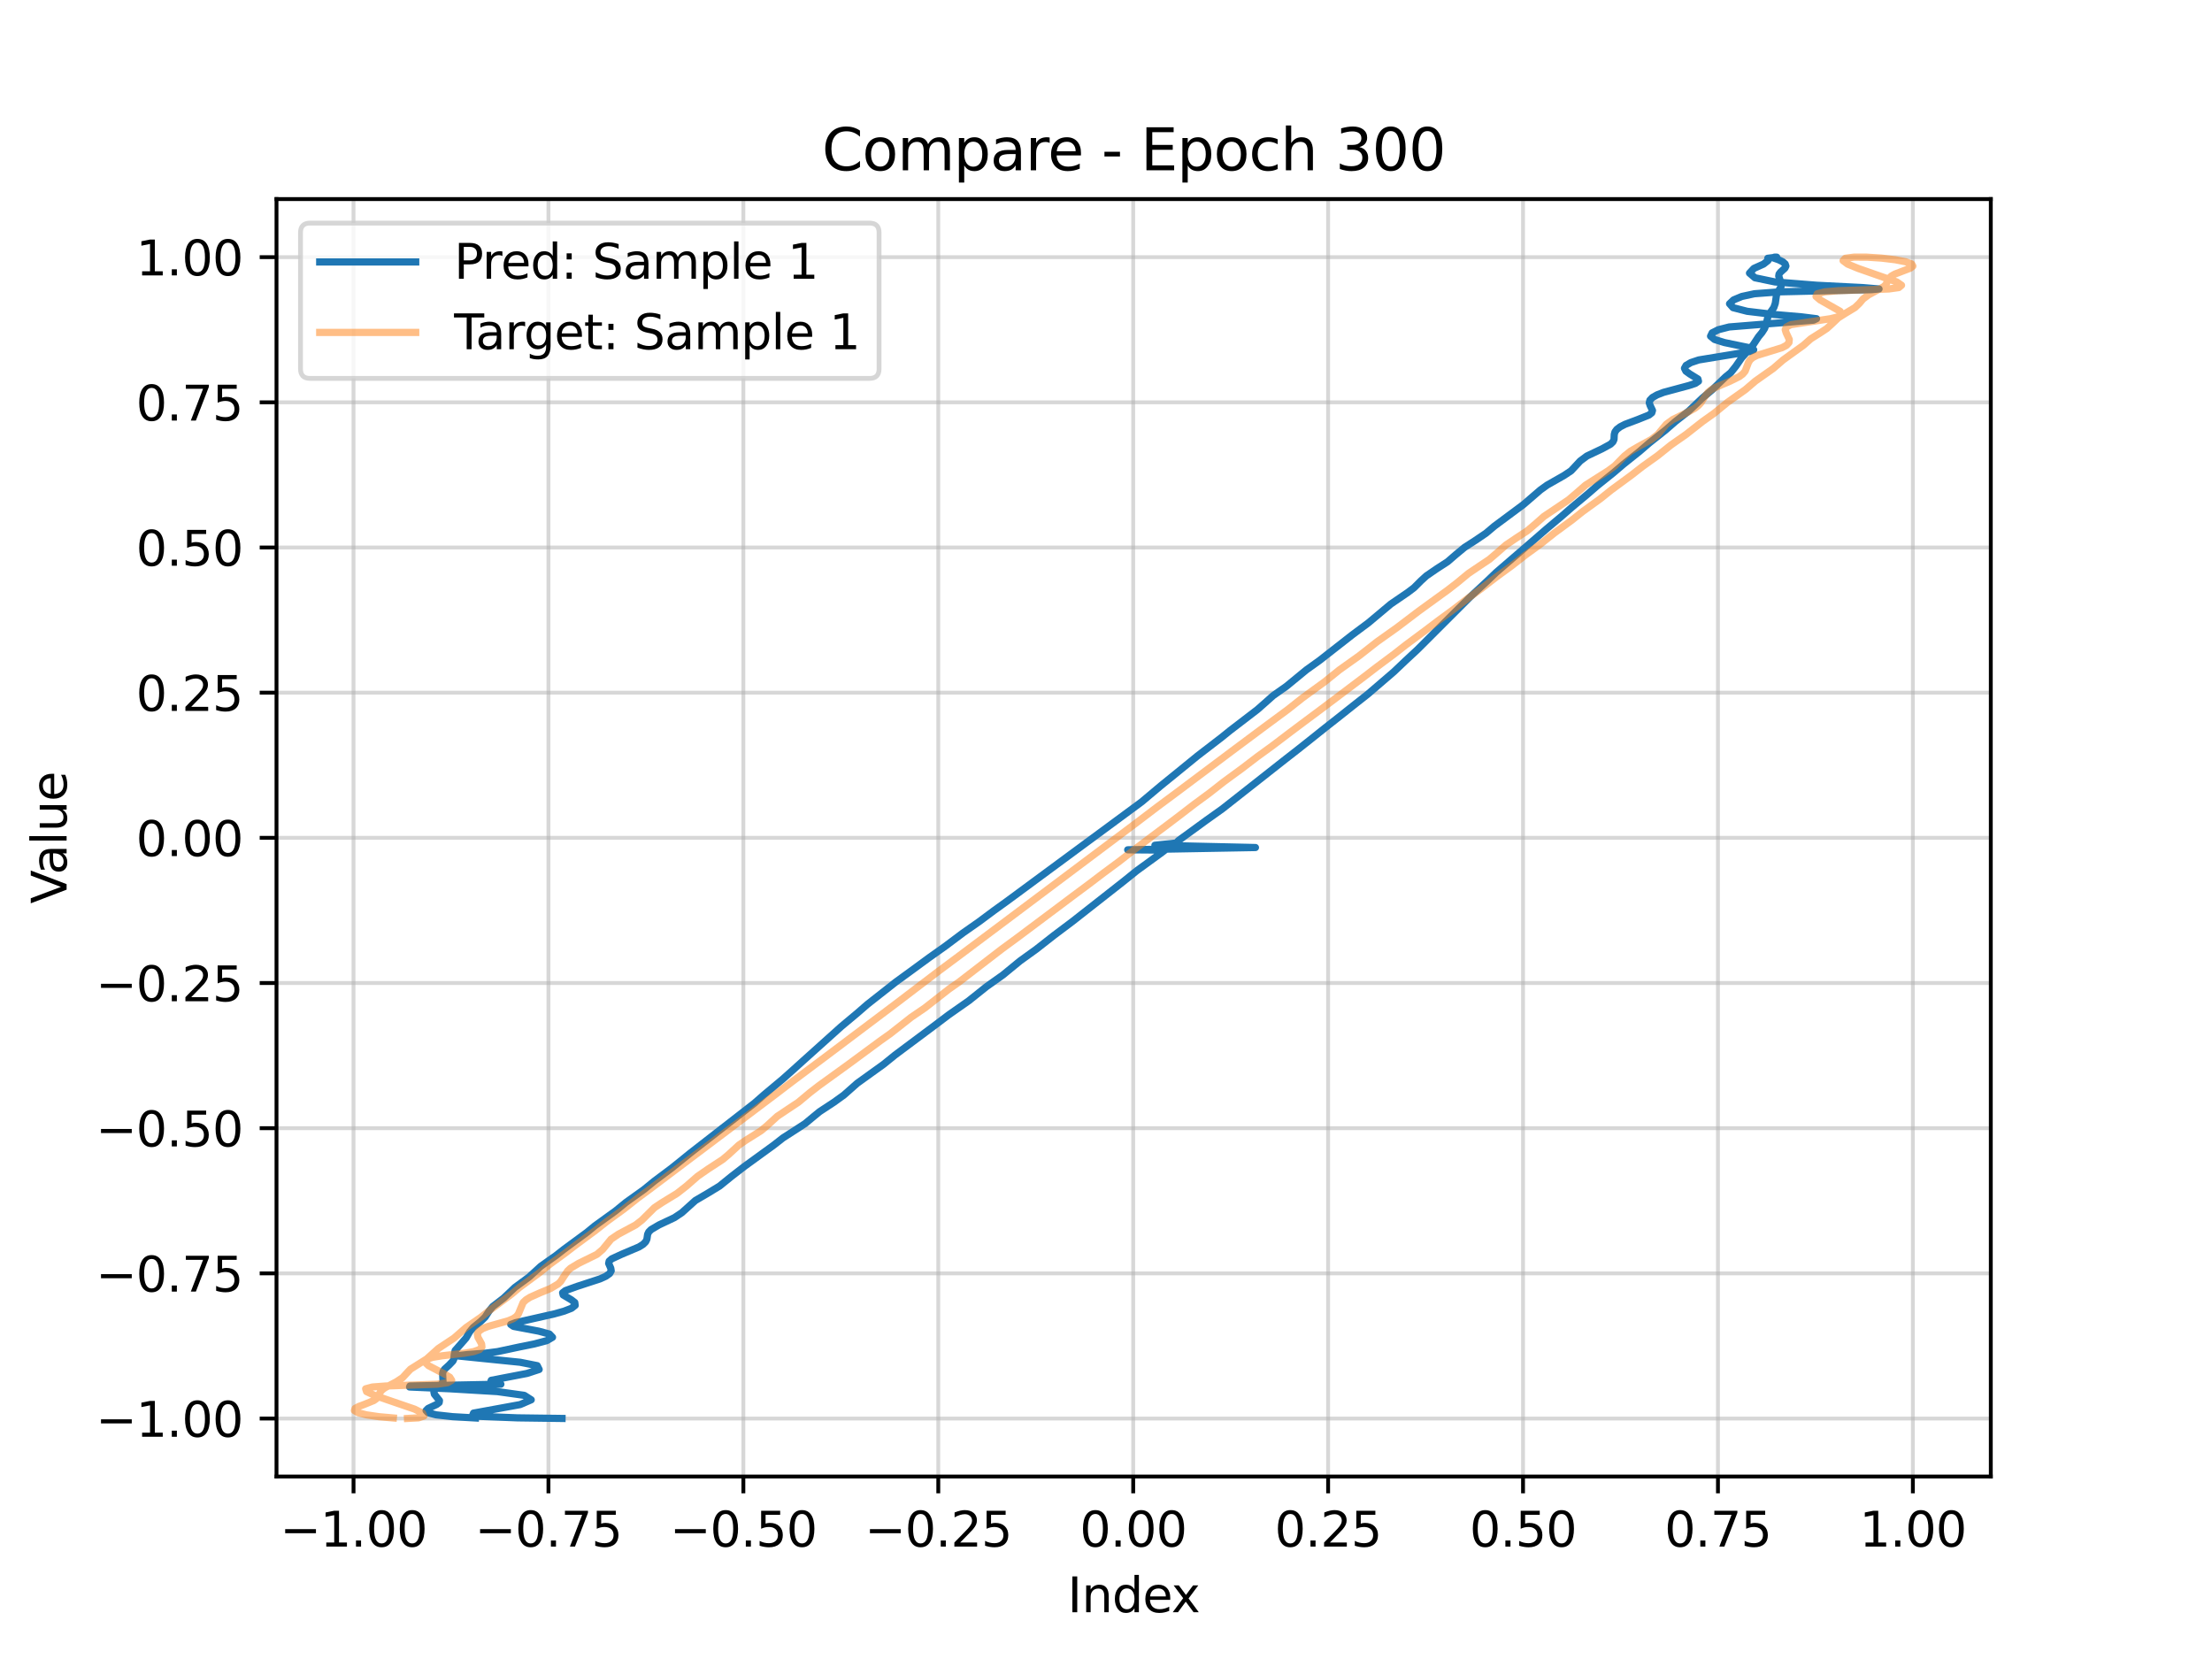 <?xml version="1.0" encoding="utf-8" standalone="no"?>
<!DOCTYPE svg PUBLIC "-//W3C//DTD SVG 1.1//EN"
  "http://www.w3.org/Graphics/SVG/1.1/DTD/svg11.dtd">
<svg xmlns:xlink="http://www.w3.org/1999/xlink" width="460.8pt" height="345.6pt" viewBox="0 0 460.8 345.6" xmlns="http://www.w3.org/2000/svg" version="1.1">
 <defs>
  <style type="text/css">*{stroke-linejoin: round; stroke-linecap: butt}</style>
 </defs>
 <g id="figure_1">
  <g id="patch_1">
   <path d="M 0 345.6 
L 460.8 345.6 
L 460.8 0 
L 0 0 
z
" style="fill: #ffffff"/>
  </g>
  <g id="axes_1">
   <g id="patch_2">
    <path d="M 57.6 307.584 
L 414.72 307.584 
L 414.72 41.472 
L 57.6 41.472 
z
" style="fill: #ffffff"/>
   </g>
   <g id="matplotlib.axis_1">
    <g id="xtick_1">
     <g id="line2d_1">
      <path d="M 73.647 307.584 
L 73.647 41.472 
" clip-path="url(#pfa6b847b3b)" style="fill: none; stroke: #b0b0b0; stroke-opacity: 0.5; stroke-width: 0.8; stroke-linecap: square"/>
     </g>
     <g id="line2d_2">
      <defs>
       <path id="m301c916c56" d="M 0 0 
L 0 3.5 
" style="stroke: #000000; stroke-width: 0.8"/>
      </defs>
      <g>
       <use xlink:href="#m301c916c56" x="73.647" y="307.584" style="stroke: #000000; stroke-width: 0.8"/>
      </g>
     </g>
     <g id="text_1">
      <!-- −1.00 -->
      <g transform="translate(58.324 322.182) scale(0.1 -0.1)">
       <defs>
        <path id="DejaVuSans-2212" d="M 678 2272 
L 4684 2272 
L 4684 1741 
L 678 1741 
L 678 2272 
z
" transform="scale(0.016)"/>
        <path id="DejaVuSans-31" d="M 794 531 
L 1825 531 
L 1825 4091 
L 703 3866 
L 703 4441 
L 1819 4666 
L 2450 4666 
L 2450 531 
L 3481 531 
L 3481 0 
L 794 0 
L 794 531 
z
" transform="scale(0.016)"/>
        <path id="DejaVuSans-2e" d="M 684 794 
L 1344 794 
L 1344 0 
L 684 0 
L 684 794 
z
" transform="scale(0.016)"/>
        <path id="DejaVuSans-30" d="M 2034 4250 
Q 1547 4250 1301 3770 
Q 1056 3291 1056 2328 
Q 1056 1369 1301 889 
Q 1547 409 2034 409 
Q 2525 409 2770 889 
Q 3016 1369 3016 2328 
Q 3016 3291 2770 3770 
Q 2525 4250 2034 4250 
z
M 2034 4750 
Q 2819 4750 3233 4129 
Q 3647 3509 3647 2328 
Q 3647 1150 3233 529 
Q 2819 -91 2034 -91 
Q 1250 -91 836 529 
Q 422 1150 422 2328 
Q 422 3509 836 4129 
Q 1250 4750 2034 4750 
z
" transform="scale(0.016)"/>
       </defs>
       <use xlink:href="#DejaVuSans-2212"/>
       <use xlink:href="#DejaVuSans-31" transform="translate(83.789 0)"/>
       <use xlink:href="#DejaVuSans-2e" transform="translate(147.412 0)"/>
       <use xlink:href="#DejaVuSans-30" transform="translate(179.199 0)"/>
       <use xlink:href="#DejaVuSans-30" transform="translate(242.822 0)"/>
      </g>
     </g>
    </g>
    <g id="xtick_2">
     <g id="line2d_3">
      <path d="M 114.252 307.584 
L 114.252 41.472 
" clip-path="url(#pfa6b847b3b)" style="fill: none; stroke: #b0b0b0; stroke-opacity: 0.5; stroke-width: 0.8; stroke-linecap: square"/>
     </g>
     <g id="line2d_4">
      <g>
       <use xlink:href="#m301c916c56" x="114.252" y="307.584" style="stroke: #000000; stroke-width: 0.8"/>
      </g>
     </g>
     <g id="text_2">
      <!-- −0.75 -->
      <g transform="translate(98.929 322.182) scale(0.1 -0.1)">
       <defs>
        <path id="DejaVuSans-37" d="M 525 4666 
L 3525 4666 
L 3525 4397 
L 1831 0 
L 1172 0 
L 2766 4134 
L 525 4134 
L 525 4666 
z
" transform="scale(0.016)"/>
        <path id="DejaVuSans-35" d="M 691 4666 
L 3169 4666 
L 3169 4134 
L 1269 4134 
L 1269 2991 
Q 1406 3038 1543 3061 
Q 1681 3084 1819 3084 
Q 2600 3084 3056 2656 
Q 3513 2228 3513 1497 
Q 3513 744 3044 326 
Q 2575 -91 1722 -91 
Q 1428 -91 1123 -41 
Q 819 9 494 109 
L 494 744 
Q 775 591 1075 516 
Q 1375 441 1709 441 
Q 2250 441 2565 725 
Q 2881 1009 2881 1497 
Q 2881 1984 2565 2268 
Q 2250 2553 1709 2553 
Q 1456 2553 1204 2497 
Q 953 2441 691 2322 
L 691 4666 
z
" transform="scale(0.016)"/>
       </defs>
       <use xlink:href="#DejaVuSans-2212"/>
       <use xlink:href="#DejaVuSans-30" transform="translate(83.789 0)"/>
       <use xlink:href="#DejaVuSans-2e" transform="translate(147.412 0)"/>
       <use xlink:href="#DejaVuSans-37" transform="translate(179.199 0)"/>
       <use xlink:href="#DejaVuSans-35" transform="translate(242.822 0)"/>
      </g>
     </g>
    </g>
    <g id="xtick_3">
     <g id="line2d_5">
      <path d="M 154.857 307.584 
L 154.857 41.472 
" clip-path="url(#pfa6b847b3b)" style="fill: none; stroke: #b0b0b0; stroke-opacity: 0.5; stroke-width: 0.8; stroke-linecap: square"/>
     </g>
     <g id="line2d_6">
      <g>
       <use xlink:href="#m301c916c56" x="154.857" y="307.584" style="stroke: #000000; stroke-width: 0.8"/>
      </g>
     </g>
     <g id="text_3">
      <!-- −0.50 -->
      <g transform="translate(139.534 322.182) scale(0.1 -0.1)">
       <use xlink:href="#DejaVuSans-2212"/>
       <use xlink:href="#DejaVuSans-30" transform="translate(83.789 0)"/>
       <use xlink:href="#DejaVuSans-2e" transform="translate(147.412 0)"/>
       <use xlink:href="#DejaVuSans-35" transform="translate(179.199 0)"/>
       <use xlink:href="#DejaVuSans-30" transform="translate(242.822 0)"/>
      </g>
     </g>
    </g>
    <g id="xtick_4">
     <g id="line2d_7">
      <path d="M 195.462 307.584 
L 195.462 41.472 
" clip-path="url(#pfa6b847b3b)" style="fill: none; stroke: #b0b0b0; stroke-opacity: 0.5; stroke-width: 0.8; stroke-linecap: square"/>
     </g>
     <g id="line2d_8">
      <g>
       <use xlink:href="#m301c916c56" x="195.462" y="307.584" style="stroke: #000000; stroke-width: 0.8"/>
      </g>
     </g>
     <g id="text_4">
      <!-- −0.25 -->
      <g transform="translate(180.139 322.182) scale(0.1 -0.1)">
       <defs>
        <path id="DejaVuSans-32" d="M 1228 531 
L 3431 531 
L 3431 0 
L 469 0 
L 469 531 
Q 828 903 1448 1529 
Q 2069 2156 2228 2338 
Q 2531 2678 2651 2914 
Q 2772 3150 2772 3378 
Q 2772 3750 2511 3984 
Q 2250 4219 1831 4219 
Q 1534 4219 1204 4116 
Q 875 4013 500 3803 
L 500 4441 
Q 881 4594 1212 4672 
Q 1544 4750 1819 4750 
Q 2544 4750 2975 4387 
Q 3406 4025 3406 3419 
Q 3406 3131 3298 2873 
Q 3191 2616 2906 2266 
Q 2828 2175 2409 1742 
Q 1991 1309 1228 531 
z
" transform="scale(0.016)"/>
       </defs>
       <use xlink:href="#DejaVuSans-2212"/>
       <use xlink:href="#DejaVuSans-30" transform="translate(83.789 0)"/>
       <use xlink:href="#DejaVuSans-2e" transform="translate(147.412 0)"/>
       <use xlink:href="#DejaVuSans-32" transform="translate(179.199 0)"/>
       <use xlink:href="#DejaVuSans-35" transform="translate(242.822 0)"/>
      </g>
     </g>
    </g>
    <g id="xtick_5">
     <g id="line2d_9">
      <path d="M 236.067 307.584 
L 236.067 41.472 
" clip-path="url(#pfa6b847b3b)" style="fill: none; stroke: #b0b0b0; stroke-opacity: 0.5; stroke-width: 0.8; stroke-linecap: square"/>
     </g>
     <g id="line2d_10">
      <g>
       <use xlink:href="#m301c916c56" x="236.067" y="307.584" style="stroke: #000000; stroke-width: 0.8"/>
      </g>
     </g>
     <g id="text_5">
      <!-- 0.00 -->
      <g transform="translate(224.934 322.182) scale(0.1 -0.1)">
       <use xlink:href="#DejaVuSans-30"/>
       <use xlink:href="#DejaVuSans-2e" transform="translate(63.623 0)"/>
       <use xlink:href="#DejaVuSans-30" transform="translate(95.41 0)"/>
       <use xlink:href="#DejaVuSans-30" transform="translate(159.033 0)"/>
      </g>
     </g>
    </g>
    <g id="xtick_6">
     <g id="line2d_11">
      <path d="M 276.672 307.584 
L 276.672 41.472 
" clip-path="url(#pfa6b847b3b)" style="fill: none; stroke: #b0b0b0; stroke-opacity: 0.5; stroke-width: 0.8; stroke-linecap: square"/>
     </g>
     <g id="line2d_12">
      <g>
       <use xlink:href="#m301c916c56" x="276.672" y="307.584" style="stroke: #000000; stroke-width: 0.8"/>
      </g>
     </g>
     <g id="text_6">
      <!-- 0.25 -->
      <g transform="translate(265.539 322.182) scale(0.1 -0.1)">
       <use xlink:href="#DejaVuSans-30"/>
       <use xlink:href="#DejaVuSans-2e" transform="translate(63.623 0)"/>
       <use xlink:href="#DejaVuSans-32" transform="translate(95.41 0)"/>
       <use xlink:href="#DejaVuSans-35" transform="translate(159.033 0)"/>
      </g>
     </g>
    </g>
    <g id="xtick_7">
     <g id="line2d_13">
      <path d="M 317.277 307.584 
L 317.277 41.472 
" clip-path="url(#pfa6b847b3b)" style="fill: none; stroke: #b0b0b0; stroke-opacity: 0.5; stroke-width: 0.8; stroke-linecap: square"/>
     </g>
     <g id="line2d_14">
      <g>
       <use xlink:href="#m301c916c56" x="317.277" y="307.584" style="stroke: #000000; stroke-width: 0.8"/>
      </g>
     </g>
     <g id="text_7">
      <!-- 0.50 -->
      <g transform="translate(306.144 322.182) scale(0.1 -0.1)">
       <use xlink:href="#DejaVuSans-30"/>
       <use xlink:href="#DejaVuSans-2e" transform="translate(63.623 0)"/>
       <use xlink:href="#DejaVuSans-35" transform="translate(95.41 0)"/>
       <use xlink:href="#DejaVuSans-30" transform="translate(159.033 0)"/>
      </g>
     </g>
    </g>
    <g id="xtick_8">
     <g id="line2d_15">
      <path d="M 357.882 307.584 
L 357.882 41.472 
" clip-path="url(#pfa6b847b3b)" style="fill: none; stroke: #b0b0b0; stroke-opacity: 0.5; stroke-width: 0.8; stroke-linecap: square"/>
     </g>
     <g id="line2d_16">
      <g>
       <use xlink:href="#m301c916c56" x="357.882" y="307.584" style="stroke: #000000; stroke-width: 0.8"/>
      </g>
     </g>
     <g id="text_8">
      <!-- 0.75 -->
      <g transform="translate(346.749 322.182) scale(0.1 -0.1)">
       <use xlink:href="#DejaVuSans-30"/>
       <use xlink:href="#DejaVuSans-2e" transform="translate(63.623 0)"/>
       <use xlink:href="#DejaVuSans-37" transform="translate(95.41 0)"/>
       <use xlink:href="#DejaVuSans-35" transform="translate(159.033 0)"/>
      </g>
     </g>
    </g>
    <g id="xtick_9">
     <g id="line2d_17">
      <path d="M 398.487 307.584 
L 398.487 41.472 
" clip-path="url(#pfa6b847b3b)" style="fill: none; stroke: #b0b0b0; stroke-opacity: 0.5; stroke-width: 0.8; stroke-linecap: square"/>
     </g>
     <g id="line2d_18">
      <g>
       <use xlink:href="#m301c916c56" x="398.487" y="307.584" style="stroke: #000000; stroke-width: 0.8"/>
      </g>
     </g>
     <g id="text_9">
      <!-- 1.00 -->
      <g transform="translate(387.354 322.182) scale(0.1 -0.1)">
       <use xlink:href="#DejaVuSans-31"/>
       <use xlink:href="#DejaVuSans-2e" transform="translate(63.623 0)"/>
       <use xlink:href="#DejaVuSans-30" transform="translate(95.41 0)"/>
       <use xlink:href="#DejaVuSans-30" transform="translate(159.033 0)"/>
      </g>
     </g>
    </g>
    <g id="text_10">
     <!-- Index -->
     <g transform="translate(222.394 335.861) scale(0.1 -0.1)">
      <defs>
       <path id="DejaVuSans-49" d="M 628 4666 
L 1259 4666 
L 1259 0 
L 628 0 
L 628 4666 
z
" transform="scale(0.016)"/>
       <path id="DejaVuSans-6e" d="M 3513 2113 
L 3513 0 
L 2938 0 
L 2938 2094 
Q 2938 2591 2744 2837 
Q 2550 3084 2163 3084 
Q 1697 3084 1428 2787 
Q 1159 2491 1159 1978 
L 1159 0 
L 581 0 
L 581 3500 
L 1159 3500 
L 1159 2956 
Q 1366 3272 1645 3428 
Q 1925 3584 2291 3584 
Q 2894 3584 3203 3211 
Q 3513 2838 3513 2113 
z
" transform="scale(0.016)"/>
       <path id="DejaVuSans-64" d="M 2906 2969 
L 2906 4863 
L 3481 4863 
L 3481 0 
L 2906 0 
L 2906 525 
Q 2725 213 2448 61 
Q 2172 -91 1784 -91 
Q 1150 -91 751 415 
Q 353 922 353 1747 
Q 353 2572 751 3078 
Q 1150 3584 1784 3584 
Q 2172 3584 2448 3432 
Q 2725 3281 2906 2969 
z
M 947 1747 
Q 947 1113 1208 752 
Q 1469 391 1925 391 
Q 2381 391 2643 752 
Q 2906 1113 2906 1747 
Q 2906 2381 2643 2742 
Q 2381 3103 1925 3103 
Q 1469 3103 1208 2742 
Q 947 2381 947 1747 
z
" transform="scale(0.016)"/>
       <path id="DejaVuSans-65" d="M 3597 1894 
L 3597 1613 
L 953 1613 
Q 991 1019 1311 708 
Q 1631 397 2203 397 
Q 2534 397 2845 478 
Q 3156 559 3463 722 
L 3463 178 
Q 3153 47 2828 -22 
Q 2503 -91 2169 -91 
Q 1331 -91 842 396 
Q 353 884 353 1716 
Q 353 2575 817 3079 
Q 1281 3584 2069 3584 
Q 2775 3584 3186 3129 
Q 3597 2675 3597 1894 
z
M 3022 2063 
Q 3016 2534 2758 2815 
Q 2500 3097 2075 3097 
Q 1594 3097 1305 2825 
Q 1016 2553 972 2059 
L 3022 2063 
z
" transform="scale(0.016)"/>
       <path id="DejaVuSans-78" d="M 3513 3500 
L 2247 1797 
L 3578 0 
L 2900 0 
L 1881 1375 
L 863 0 
L 184 0 
L 1544 1831 
L 300 3500 
L 978 3500 
L 1906 2253 
L 2834 3500 
L 3513 3500 
z
" transform="scale(0.016)"/>
      </defs>
      <use xlink:href="#DejaVuSans-49"/>
      <use xlink:href="#DejaVuSans-6e" transform="translate(29.492 0)"/>
      <use xlink:href="#DejaVuSans-64" transform="translate(92.871 0)"/>
      <use xlink:href="#DejaVuSans-65" transform="translate(156.348 0)"/>
      <use xlink:href="#DejaVuSans-78" transform="translate(216.121 0)"/>
     </g>
    </g>
   </g>
   <g id="matplotlib.axis_2">
    <g id="ytick_1">
     <g id="line2d_19">
      <path d="M 57.6 295.506 
L 414.72 295.506 
" clip-path="url(#pfa6b847b3b)" style="fill: none; stroke: #b0b0b0; stroke-opacity: 0.5; stroke-width: 0.8; stroke-linecap: square"/>
     </g>
     <g id="line2d_20">
      <defs>
       <path id="m112d99860d" d="M 0 0 
L -3.5 0 
" style="stroke: #000000; stroke-width: 0.8"/>
      </defs>
      <g>
       <use xlink:href="#m112d99860d" x="57.6" y="295.506" style="stroke: #000000; stroke-width: 0.8"/>
      </g>
     </g>
     <g id="text_11">
      <!-- −1.00 -->
      <g transform="translate(19.955 299.305) scale(0.1 -0.1)">
       <use xlink:href="#DejaVuSans-2212"/>
       <use xlink:href="#DejaVuSans-31" transform="translate(83.789 0)"/>
       <use xlink:href="#DejaVuSans-2e" transform="translate(147.412 0)"/>
       <use xlink:href="#DejaVuSans-30" transform="translate(179.199 0)"/>
       <use xlink:href="#DejaVuSans-30" transform="translate(242.822 0)"/>
      </g>
     </g>
    </g>
    <g id="ytick_2">
     <g id="line2d_21">
      <path d="M 57.6 265.263 
L 414.72 265.263 
" clip-path="url(#pfa6b847b3b)" style="fill: none; stroke: #b0b0b0; stroke-opacity: 0.5; stroke-width: 0.8; stroke-linecap: square"/>
     </g>
     <g id="line2d_22">
      <g>
       <use xlink:href="#m112d99860d" x="57.6" y="265.263" style="stroke: #000000; stroke-width: 0.8"/>
      </g>
     </g>
     <g id="text_12">
      <!-- −0.75 -->
      <g transform="translate(19.955 269.063) scale(0.1 -0.1)">
       <use xlink:href="#DejaVuSans-2212"/>
       <use xlink:href="#DejaVuSans-30" transform="translate(83.789 0)"/>
       <use xlink:href="#DejaVuSans-2e" transform="translate(147.412 0)"/>
       <use xlink:href="#DejaVuSans-37" transform="translate(179.199 0)"/>
       <use xlink:href="#DejaVuSans-35" transform="translate(242.822 0)"/>
      </g>
     </g>
    </g>
    <g id="ytick_3">
     <g id="line2d_23">
      <path d="M 57.6 235.021 
L 414.72 235.021 
" clip-path="url(#pfa6b847b3b)" style="fill: none; stroke: #b0b0b0; stroke-opacity: 0.5; stroke-width: 0.8; stroke-linecap: square"/>
     </g>
     <g id="line2d_24">
      <g>
       <use xlink:href="#m112d99860d" x="57.6" y="235.021" style="stroke: #000000; stroke-width: 0.8"/>
      </g>
     </g>
     <g id="text_13">
      <!-- −0.50 -->
      <g transform="translate(19.955 238.82) scale(0.1 -0.1)">
       <use xlink:href="#DejaVuSans-2212"/>
       <use xlink:href="#DejaVuSans-30" transform="translate(83.789 0)"/>
       <use xlink:href="#DejaVuSans-2e" transform="translate(147.412 0)"/>
       <use xlink:href="#DejaVuSans-35" transform="translate(179.199 0)"/>
       <use xlink:href="#DejaVuSans-30" transform="translate(242.822 0)"/>
      </g>
     </g>
    </g>
    <g id="ytick_4">
     <g id="line2d_25">
      <path d="M 57.6 204.779 
L 414.72 204.779 
" clip-path="url(#pfa6b847b3b)" style="fill: none; stroke: #b0b0b0; stroke-opacity: 0.5; stroke-width: 0.8; stroke-linecap: square"/>
     </g>
     <g id="line2d_26">
      <g>
       <use xlink:href="#m112d99860d" x="57.6" y="204.779" style="stroke: #000000; stroke-width: 0.8"/>
      </g>
     </g>
     <g id="text_14">
      <!-- −0.25 -->
      <g transform="translate(19.955 208.578) scale(0.1 -0.1)">
       <use xlink:href="#DejaVuSans-2212"/>
       <use xlink:href="#DejaVuSans-30" transform="translate(83.789 0)"/>
       <use xlink:href="#DejaVuSans-2e" transform="translate(147.412 0)"/>
       <use xlink:href="#DejaVuSans-32" transform="translate(179.199 0)"/>
       <use xlink:href="#DejaVuSans-35" transform="translate(242.822 0)"/>
      </g>
     </g>
    </g>
    <g id="ytick_5">
     <g id="line2d_27">
      <path d="M 57.6 174.537 
L 414.72 174.537 
" clip-path="url(#pfa6b847b3b)" style="fill: none; stroke: #b0b0b0; stroke-opacity: 0.5; stroke-width: 0.8; stroke-linecap: square"/>
     </g>
     <g id="line2d_28">
      <g>
       <use xlink:href="#m112d99860d" x="57.6" y="174.537" style="stroke: #000000; stroke-width: 0.8"/>
      </g>
     </g>
     <g id="text_15">
      <!-- 0.00 -->
      <g transform="translate(28.334 178.336) scale(0.1 -0.1)">
       <use xlink:href="#DejaVuSans-30"/>
       <use xlink:href="#DejaVuSans-2e" transform="translate(63.623 0)"/>
       <use xlink:href="#DejaVuSans-30" transform="translate(95.41 0)"/>
       <use xlink:href="#DejaVuSans-30" transform="translate(159.033 0)"/>
      </g>
     </g>
    </g>
    <g id="ytick_6">
     <g id="line2d_29">
      <path d="M 57.6 144.295 
L 414.72 144.295 
" clip-path="url(#pfa6b847b3b)" style="fill: none; stroke: #b0b0b0; stroke-opacity: 0.5; stroke-width: 0.8; stroke-linecap: square"/>
     </g>
     <g id="line2d_30">
      <g>
       <use xlink:href="#m112d99860d" x="57.6" y="144.295" style="stroke: #000000; stroke-width: 0.8"/>
      </g>
     </g>
     <g id="text_16">
      <!-- 0.25 -->
      <g transform="translate(28.334 148.094) scale(0.1 -0.1)">
       <use xlink:href="#DejaVuSans-30"/>
       <use xlink:href="#DejaVuSans-2e" transform="translate(63.623 0)"/>
       <use xlink:href="#DejaVuSans-32" transform="translate(95.41 0)"/>
       <use xlink:href="#DejaVuSans-35" transform="translate(159.033 0)"/>
      </g>
     </g>
    </g>
    <g id="ytick_7">
     <g id="line2d_31">
      <path d="M 57.6 114.052 
L 414.72 114.052 
" clip-path="url(#pfa6b847b3b)" style="fill: none; stroke: #b0b0b0; stroke-opacity: 0.5; stroke-width: 0.8; stroke-linecap: square"/>
     </g>
     <g id="line2d_32">
      <g>
       <use xlink:href="#m112d99860d" x="57.6" y="114.052" style="stroke: #000000; stroke-width: 0.8"/>
      </g>
     </g>
     <g id="text_17">
      <!-- 0.50 -->
      <g transform="translate(28.334 117.852) scale(0.1 -0.1)">
       <use xlink:href="#DejaVuSans-30"/>
       <use xlink:href="#DejaVuSans-2e" transform="translate(63.623 0)"/>
       <use xlink:href="#DejaVuSans-35" transform="translate(95.41 0)"/>
       <use xlink:href="#DejaVuSans-30" transform="translate(159.033 0)"/>
      </g>
     </g>
    </g>
    <g id="ytick_8">
     <g id="line2d_33">
      <path d="M 57.6 83.81 
L 414.72 83.81 
" clip-path="url(#pfa6b847b3b)" style="fill: none; stroke: #b0b0b0; stroke-opacity: 0.5; stroke-width: 0.8; stroke-linecap: square"/>
     </g>
     <g id="line2d_34">
      <g>
       <use xlink:href="#m112d99860d" x="57.6" y="83.81" style="stroke: #000000; stroke-width: 0.8"/>
      </g>
     </g>
     <g id="text_18">
      <!-- 0.75 -->
      <g transform="translate(28.334 87.609) scale(0.1 -0.1)">
       <use xlink:href="#DejaVuSans-30"/>
       <use xlink:href="#DejaVuSans-2e" transform="translate(63.623 0)"/>
       <use xlink:href="#DejaVuSans-37" transform="translate(95.41 0)"/>
       <use xlink:href="#DejaVuSans-35" transform="translate(159.033 0)"/>
      </g>
     </g>
    </g>
    <g id="ytick_9">
     <g id="line2d_35">
      <path d="M 57.6 53.568 
L 414.72 53.568 
" clip-path="url(#pfa6b847b3b)" style="fill: none; stroke: #b0b0b0; stroke-opacity: 0.5; stroke-width: 0.8; stroke-linecap: square"/>
     </g>
     <g id="line2d_36">
      <g>
       <use xlink:href="#m112d99860d" x="57.6" y="53.568" style="stroke: #000000; stroke-width: 0.8"/>
      </g>
     </g>
     <g id="text_19">
      <!-- 1.00 -->
      <g transform="translate(28.334 57.367) scale(0.1 -0.1)">
       <use xlink:href="#DejaVuSans-31"/>
       <use xlink:href="#DejaVuSans-2e" transform="translate(63.623 0)"/>
       <use xlink:href="#DejaVuSans-30" transform="translate(95.41 0)"/>
       <use xlink:href="#DejaVuSans-30" transform="translate(159.033 0)"/>
      </g>
     </g>
    </g>
    <g id="text_20">
     <!-- Value -->
     <g transform="translate(13.875 188.259) rotate(-90) scale(0.1 -0.1)">
      <defs>
       <path id="DejaVuSans-56" d="M 1831 0 
L 50 4666 
L 709 4666 
L 2188 738 
L 3669 4666 
L 4325 4666 
L 2547 0 
L 1831 0 
z
" transform="scale(0.016)"/>
       <path id="DejaVuSans-61" d="M 2194 1759 
Q 1497 1759 1228 1600 
Q 959 1441 959 1056 
Q 959 750 1161 570 
Q 1363 391 1709 391 
Q 2188 391 2477 730 
Q 2766 1069 2766 1631 
L 2766 1759 
L 2194 1759 
z
M 3341 1997 
L 3341 0 
L 2766 0 
L 2766 531 
Q 2569 213 2275 61 
Q 1981 -91 1556 -91 
Q 1019 -91 701 211 
Q 384 513 384 1019 
Q 384 1609 779 1909 
Q 1175 2209 1959 2209 
L 2766 2209 
L 2766 2266 
Q 2766 2663 2505 2880 
Q 2244 3097 1772 3097 
Q 1472 3097 1187 3025 
Q 903 2953 641 2809 
L 641 3341 
Q 956 3463 1253 3523 
Q 1550 3584 1831 3584 
Q 2591 3584 2966 3190 
Q 3341 2797 3341 1997 
z
" transform="scale(0.016)"/>
       <path id="DejaVuSans-6c" d="M 603 4863 
L 1178 4863 
L 1178 0 
L 603 0 
L 603 4863 
z
" transform="scale(0.016)"/>
       <path id="DejaVuSans-75" d="M 544 1381 
L 544 3500 
L 1119 3500 
L 1119 1403 
Q 1119 906 1312 657 
Q 1506 409 1894 409 
Q 2359 409 2629 706 
Q 2900 1003 2900 1516 
L 2900 3500 
L 3475 3500 
L 3475 0 
L 2900 0 
L 2900 538 
Q 2691 219 2414 64 
Q 2138 -91 1772 -91 
Q 1169 -91 856 284 
Q 544 659 544 1381 
z
M 1991 3584 
L 1991 3584 
z
" transform="scale(0.016)"/>
      </defs>
      <use xlink:href="#DejaVuSans-56"/>
      <use xlink:href="#DejaVuSans-61" transform="translate(60.658 0)"/>
      <use xlink:href="#DejaVuSans-6c" transform="translate(121.938 0)"/>
      <use xlink:href="#DejaVuSans-75" transform="translate(149.721 0)"/>
      <use xlink:href="#DejaVuSans-65" transform="translate(213.1 0)"/>
     </g>
    </g>
   </g>
   <g id="line2d_37">
    <path d="M 117.08 295.488 
L 107.812 295.365 
L 98.391 294.993 
L 98.642 294.374 
L 108.37 292.596 
L 110.662 291.605 
L 109.221 290.677 
L 103.626 289.896 
L 93.8 289.312 
L 85.32 288.935 
L 85.398 288.728 
L 104.34 288.352 
L 102.162 288.035 
L 102.336 287.544 
L 109.783 286.111 
L 112.315 285.286 
L 111.915 284.489 
L 108.356 283.783 
L 95.08 282.439 
L 97.453 282.167 
L 101.139 281.892 
L 103.684 281.56 
L 108.192 280.598 
L 111.296 279.971 
L 113.894 279.284 
L 115.101 278.583 
L 114.46 277.911 
L 112.212 277.301 
L 106.979 276.312 
L 106.399 275.909 
L 107.421 275.53 
L 115.443 273.717 
L 117.494 273.141 
L 119.052 272.537 
L 119.823 271.928 
L 119.738 271.334 
L 119.015 270.772 
L 117.324 269.764 
L 117.204 269.308 
L 117.769 268.867 
L 120.259 267.965 
L 124.978 266.423 
L 126.211 265.864 
L 127.01 265.298 
L 127.323 264.739 
L 127.237 264.198 
L 126.795 263.187 
L 126.9 262.712 
L 127.424 262.247 
L 129.464 261.303 
L 133.107 259.76 
L 133.968 259.22 
L 134.511 258.679 
L 134.761 258.146 
L 134.912 257.123 
L 135.146 256.632 
L 135.63 256.15 
L 137.27 255.182 
L 140.489 253.662 
L 142.051 252.617 
L 144.855 250.092 
L 147.396 248.602 
L 149.898 247.08 
L 152.406 245.05 
L 154.991 243.051 
L 161.213 238.53 
L 163.114 237.044 
L 165.423 235.561 
L 167.736 234.055 
L 169.541 232.556 
L 170.738 231.576 
L 173.719 229.618 
L 175.797 228.119 
L 178.573 225.664 
L 184.042 221.731 
L 186.46 219.774 
L 195.02 213.384 
L 197.604 211.431 
L 201.823 208.473 
L 205.479 205.551 
L 208.931 203.101 
L 212.481 200.19 
L 215.848 197.763 
L 219.548 194.864 
L 223.404 191.966 
L 233.825 183.786 
L 236.806 181.392 
L 242.067 177.565 
L 242.68 177.089 
L 234.921 177.03 
L 261.529 176.555 
L 240.587 176.082 
L 245.065 175.608 
L 245.464 175.133 
L 251.323 170.859 
L 254.651 168.49 
L 267.792 158.148 
L 270.184 156.286 
L 273.147 153.939 
L 276.067 151.609 
L 279.047 149.266 
L 281.981 146.935 
L 284.951 144.596 
L 290.372 139.94 
L 292.807 137.626 
L 295.3 135.307 
L 306.334 124.28 
L 309.778 121.078 
L 311.673 119.258 
L 317.997 113.806 
L 320.099 111.986 
L 322.172 110.182 
L 325.395 107.473 
L 327.451 105.677 
L 330.674 102.983 
L 332.741 101.193 
L 336.086 98.509 
L 338.18 96.723 
L 341.53 94.048 
L 343.596 92.264 
L 346.952 89.598 
L 349 87.816 
L 351.826 85.602 
L 354.623 82.936 
L 356.709 81.17 
L 359.467 78.509 
L 360.539 77.637 
L 361.6 76.307 
L 362.823 74.537 
L 365.167 71.916 
L 366.327 70.15 
L 367.037 69.29 
L 367.594 68.428 
L 367.918 67.546 
L 368.338 65.781 
L 368.908 64.929 
L 369.52 64.073 
L 369.824 63.192 
L 370.08 61.43 
L 370.526 60.589 
L 371.013 59.741 
L 371.076 59.302 
L 370.837 58.401 
L 370.541 57.515 
L 370.613 57.092 
L 370.921 56.682 
L 371.835 55.861 
L 372.036 55.43 
L 371.885 54.981 
L 371.371 54.529 
L 370.507 54.109 
L 369.527 53.769 
L 369.642 53.57 
L 370.122 53.568 
L 368.257 53.805 
L 368.291 54.296 
L 367.368 55.017 
L 365.368 55.912 
L 364.454 56.895 
L 365.589 57.866 
L 369.752 58.732 
L 378.455 59.423 
L 388.019 59.907 
L 391.439 60.198 
L 389.838 60.348 
L 370.72 60.796 
L 365.483 61.191 
L 362.853 61.759 
L 361.14 62.474 
L 360.299 63.276 
L 361.024 64.091 
L 363.964 64.849 
L 369.384 65.494 
L 375.312 66.006 
L 378.419 66.393 
L 377.78 66.694 
L 360.23 68.11 
L 357.973 68.685 
L 356.673 69.339 
L 356.341 70.031 
L 357.17 70.719 
L 359.235 71.363 
L 364.436 72.435 
L 365.326 72.868 
L 364.396 73.259 
L 353.886 74.982 
L 352.24 75.531 
L 351.243 76.117 
L 350.907 76.722 
L 351.207 77.323 
L 352.006 77.902 
L 353.706 78.951 
L 353.824 79.423 
L 353.172 79.871 
L 351.836 80.312 
L 346.567 81.729 
L 345.206 82.254 
L 344.242 82.802 
L 343.704 83.363 
L 343.574 83.923 
L 343.755 84.472 
L 344.246 85.507 
L 344.099 85.992 
L 343.509 86.463 
L 341.175 87.399 
L 338.541 88.386 
L 337.526 88.906 
L 336.823 89.438 
L 336.424 89.976 
L 336.281 90.511 
L 336.229 91.548 
L 336.004 92.045 
L 335.5 92.532 
L 333.735 93.498 
L 330.584 94.996 
L 329.188 96.032 
L 327.291 98.071 
L 325.808 99.059 
L 322.303 101.053 
L 320.889 102.069 
L 317.387 105.086 
L 311.332 109.586 
L 309.558 111.078 
L 307.381 112.555 
L 305.074 114.046 
L 303.264 115.546 
L 301.555 117.022 
L 299.302 118.482 
L 297.138 119.964 
L 296.046 120.96 
L 294.568 122.434 
L 293.291 123.402 
L 289.721 125.844 
L 285.047 129.759 
L 281.765 132.204 
L 274.881 137.587 
L 272.142 139.55 
L 267.987 142.964 
L 265.223 144.909 
L 263.575 146.378 
L 261.927 147.829 
L 256.255 152.175 
L 254.47 153.618 
L 249.469 157.463 
L 245.346 160.826 
L 241.81 163.696 
L 239.53 165.614 
L 237.827 167.045 
L 209.684 187.807 
L 207.08 189.68 
L 203.95 192.009 
L 200.62 194.34 
L 196.891 197.135 
L 193.602 199.464 
L 189.793 202.257 
L 186.593 204.585 
L 180.694 209.224 
L 178.568 211.07 
L 175.258 213.837 
L 167.098 221.168 
L 165.073 222.999 
L 163.031 224.821 
L 159.215 228.01 
L 157.147 229.825 
L 143.798 240.205 
L 141.579 242.006 
L 139.908 243.346 
L 136.327 246.028 
L 134.138 247.812 
L 130.402 250.484 
L 128.217 252.265 
L 123.914 255.374 
L 122.294 256.707 
L 117.475 260.256 
L 115.781 261.581 
L 112.651 263.792 
L 110.239 266.005 
L 107.249 268.207 
L 104.928 270.416 
L 102.661 272.163 
L 101.929 273.049 
L 101.063 274.371 
L 100.181 275.237 
L 98.585 276.54 
L 97.849 277.425 
L 97.087 278.743 
L 94.814 281.336 
L 94.627 282.221 
L 94.551 283.095 
L 94.358 283.523 
L 93.547 284.371 
L 92.608 285.231 
L 92.316 285.67 
L 92.204 286.114 
L 92.289 287.856 
L 92.008 288.274 
L 90.572 289.546 
L 90.388 289.988 
L 90.487 290.437 
L 91.546 291.755 
L 91.49 292.169 
L 90.956 292.575 
L 89.183 293.406 
L 88.758 293.847 
L 89.18 294.298 
L 90.838 294.736 
L 94.285 295.118 
L 99.051 295.389 
L 99.051 295.389 
" clip-path="url(#pfa6b847b3b)" style="fill: none; stroke: #1f77b4; stroke-width: 1.5; stroke-linecap: square"/>
   </g>
   <g id="line2d_38">
    <path d="M 84.886 295.488 
L 87.169 295.365 
L 88.3 294.993 
L 88.018 294.374 
L 86.372 293.551 
L 80.702 291.605 
L 78.023 290.677 
L 76.361 289.896 
L 76.173 289.312 
L 77.586 288.935 
L 80.377 288.728 
L 91.071 288.352 
L 93.25 288.035 
L 94.097 287.544 
L 93.683 286.887 
L 92.368 286.111 
L 89.263 284.489 
L 88.541 283.783 
L 88.803 283.209 
L 90.058 282.77 
L 92.078 282.439 
L 96.797 281.892 
L 98.68 281.56 
L 99.892 281.132 
L 100.394 280.598 
L 100.326 279.971 
L 99.563 278.583 
L 99.441 277.911 
L 99.752 277.301 
L 100.538 276.77 
L 101.72 276.312 
L 105.867 275.143 
L 106.884 274.721 
L 107.58 274.247 
L 107.991 273.717 
L 108.981 271.334 
L 109.583 270.772 
L 110.407 270.249 
L 112.513 269.308 
L 114.665 268.424 
L 116.261 267.48 
L 116.788 266.965 
L 117.496 265.864 
L 118.265 264.739 
L 118.852 264.198 
L 120.527 263.187 
L 124.357 261.303 
L 125.536 260.292 
L 127.293 258.146 
L 128.799 257.123 
L 132.415 255.182 
L 133.714 254.178 
L 136.323 251.588 
L 137.816 250.586 
L 141.053 248.602 
L 142.998 247.08 
L 145.317 245.05 
L 147.48 243.549 
L 150.54 241.552 
L 151.741 240.545 
L 153.932 238.53 
L 155.378 237.537 
L 158.518 235.561 
L 159.728 234.559 
L 161.913 232.556 
L 164.102 231.089 
L 166.315 229.618 
L 168.71 227.62 
L 170.612 226.148 
L 176.721 221.731 
L 183.357 216.834 
L 185.438 215.356 
L 189.81 211.918 
L 192.682 209.959 
L 197.7 206.034 
L 199.78 204.578 
L 205.469 200.19 
L 208.62 197.763 
L 211.912 195.345 
L 220.286 189.074 
L 223.488 186.669 
L 226.717 184.269 
L 229.878 181.868 
L 233.1 179.483 
L 236.248 177.03 
L 240.023 174.18 
L 243.199 171.803 
L 245.691 169.913 
L 248.768 167.546 
L 251.961 165.194 
L 254.972 162.837 
L 258.807 160.029 
L 261.871 157.682 
L 265.082 155.35 
L 268.787 152.539 
L 271.901 150.205 
L 275.043 147.866 
L 278.144 145.533 
L 281.233 143.199 
L 284.313 140.874 
L 286.729 139.011 
L 290.45 136.237 
L 292.814 134.383 
L 297.149 131.161 
L 299.575 129.32 
L 302.7 127.032 
L 305.676 124.735 
L 308.788 122.456 
L 311.758 120.165 
L 314.871 117.894 
L 317.787 115.612 
L 320.9 113.352 
L 323.746 111.081 
L 327.42 108.38 
L 329.688 106.571 
L 333.399 103.886 
L 335.646 102.084 
L 339.891 98.959 
L 342.189 97.166 
L 345.293 94.947 
L 348.09 92.706 
L 351.249 90.494 
L 354.657 87.816 
L 357.142 86.049 
L 359.874 83.815 
L 363.592 81.17 
L 365.681 79.385 
L 369.408 76.753 
L 371.467 74.974 
L 375.712 71.916 
L 377.215 70.585 
L 379.265 69.29 
L 380.566 68.428 
L 381.539 67.546 
L 382.941 66.215 
L 384.298 65.354 
L 386.421 64.073 
L 387.34 63.192 
L 388.086 62.299 
L 389.243 61.43 
L 392.382 59.741 
L 392.85 59.302 
L 393.312 58.401 
L 393.549 57.953 
L 393.994 57.515 
L 394.742 57.092 
L 397.957 55.861 
L 398.487 55.43 
L 398.224 54.981 
L 396.988 54.529 
L 394.81 54.109 
L 391.955 53.769 
L 388.89 53.57 
L 386.192 53.568 
L 384.415 53.805 
L 383.947 54.296 
L 384.903 55.017 
L 387.074 55.912 
L 395.133 58.732 
L 396.123 59.423 
L 395.554 59.907 
L 393.47 60.198 
L 386.493 60.439 
L 382.917 60.562 
L 380.143 60.796 
L 378.575 61.191 
L 378.315 61.759 
L 379.154 62.474 
L 383.334 64.849 
L 383.614 65.494 
L 382.907 66.006 
L 381.311 66.393 
L 373.054 67.636 
L 372.152 68.11 
L 371.895 68.685 
L 372.094 69.339 
L 372.74 70.719 
L 372.678 71.363 
L 372.169 71.937 
L 371.223 72.435 
L 368.537 73.259 
L 366.001 74.042 
L 365.127 74.485 
L 364.556 74.982 
L 364.229 75.531 
L 363.546 77.323 
L 363.056 77.902 
L 362.344 78.446 
L 360.373 79.423 
L 357.224 80.762 
L 356.432 81.231 
L 355.822 81.729 
L 355.018 82.802 
L 354.303 83.923 
L 353.794 84.472 
L 353.125 85.002 
L 351.349 85.992 
L 348.473 87.399 
L 347.12 88.386 
L 346.237 89.438 
L 345.352 90.511 
L 344.03 91.548 
L 341.338 93.014 
L 339.665 93.987 
L 338.411 94.996 
L 336.374 97.064 
L 335.008 98.071 
L 330.315 101.053 
L 328.568 102.577 
L 326.806 104.09 
L 324.601 105.582 
L 321.628 107.576 
L 319.921 109.085 
L 318.154 110.583 
L 315.898 112.062 
L 313.697 113.546 
L 311.995 115.047 
L 310.258 116.533 
L 308.069 117.994 
L 305.891 119.467 
L 303.482 121.455 
L 301.593 122.919 
L 295.522 127.324 
L 291.031 130.733 
L 286.884 133.68 
L 283.141 136.614 
L 279.024 139.55 
L 275.988 141.998 
L 271.32 145.399 
L 268.249 147.829 
L 263.026 151.691 
L 256.578 156.501 
L 245.063 165.135 
L 241.211 167.995 
L 236.826 171.33 
L 208.671 192.473 
L 199.967 198.997 
L 195.594 202.257 
L 186.445 209.224 
L 171.801 220.256 
L 168.742 222.541 
L 165.097 225.275 
L 161.511 228.01 
L 135.256 247.812 
L 132.849 249.589 
L 130.024 251.822 
L 126.377 254.48 
L 124.123 256.264 
L 119.93 259.364 
L 117.61 261.141 
L 114.578 263.346 
L 112.385 265.126 
L 108.205 268.207 
L 106.624 269.54 
L 101.896 273.049 
L 100.243 274.371 
L 97.11 276.54 
L 94.587 278.743 
L 91.341 280.896 
L 88.895 283.095 
L 85.503 285.231 
L 84.673 286.114 
L 83.86 286.999 
L 82.563 287.856 
L 80.161 289.114 
L 79.595 289.546 
L 79.228 289.988 
L 78.472 291.327 
L 77.878 291.755 
L 75.87 292.575 
L 74.762 292.984 
L 73.972 293.406 
L 73.833 293.847 
L 74.594 294.298 
L 76.336 294.736 
L 78.909 295.118 
L 81.938 295.389 
L 81.938 295.389 
" clip-path="url(#pfa6b847b3b)" style="fill: none; stroke: #ff7f0e; stroke-opacity: 0.5; stroke-width: 1.5; stroke-linecap: square"/>
   </g>
   <g id="patch_3">
    <path d="M 57.6 307.584 
L 57.6 41.472 
" style="fill: none; stroke: #000000; stroke-width: 0.8; stroke-linejoin: miter; stroke-linecap: square"/>
   </g>
   <g id="patch_4">
    <path d="M 414.72 307.584 
L 414.72 41.472 
" style="fill: none; stroke: #000000; stroke-width: 0.8; stroke-linejoin: miter; stroke-linecap: square"/>
   </g>
   <g id="patch_5">
    <path d="M 57.6 307.584 
L 414.72 307.584 
" style="fill: none; stroke: #000000; stroke-width: 0.8; stroke-linejoin: miter; stroke-linecap: square"/>
   </g>
   <g id="patch_6">
    <path d="M 57.6 41.472 
L 414.72 41.472 
" style="fill: none; stroke: #000000; stroke-width: 0.8; stroke-linejoin: miter; stroke-linecap: square"/>
   </g>
   <g id="text_21">
    <!-- Compare - Epoch 300 -->
    <g transform="translate(171.234 35.472) scale(0.12 -0.12)">
     <defs>
      <path id="DejaVuSans-43" d="M 4122 4306 
L 4122 3641 
Q 3803 3938 3442 4084 
Q 3081 4231 2675 4231 
Q 1875 4231 1450 3742 
Q 1025 3253 1025 2328 
Q 1025 1406 1450 917 
Q 1875 428 2675 428 
Q 3081 428 3442 575 
Q 3803 722 4122 1019 
L 4122 359 
Q 3791 134 3420 21 
Q 3050 -91 2638 -91 
Q 1578 -91 968 557 
Q 359 1206 359 2328 
Q 359 3453 968 4101 
Q 1578 4750 2638 4750 
Q 3056 4750 3426 4639 
Q 3797 4528 4122 4306 
z
" transform="scale(0.016)"/>
      <path id="DejaVuSans-6f" d="M 1959 3097 
Q 1497 3097 1228 2736 
Q 959 2375 959 1747 
Q 959 1119 1226 758 
Q 1494 397 1959 397 
Q 2419 397 2687 759 
Q 2956 1122 2956 1747 
Q 2956 2369 2687 2733 
Q 2419 3097 1959 3097 
z
M 1959 3584 
Q 2709 3584 3137 3096 
Q 3566 2609 3566 1747 
Q 3566 888 3137 398 
Q 2709 -91 1959 -91 
Q 1206 -91 779 398 
Q 353 888 353 1747 
Q 353 2609 779 3096 
Q 1206 3584 1959 3584 
z
" transform="scale(0.016)"/>
      <path id="DejaVuSans-6d" d="M 3328 2828 
Q 3544 3216 3844 3400 
Q 4144 3584 4550 3584 
Q 5097 3584 5394 3201 
Q 5691 2819 5691 2113 
L 5691 0 
L 5113 0 
L 5113 2094 
Q 5113 2597 4934 2840 
Q 4756 3084 4391 3084 
Q 3944 3084 3684 2787 
Q 3425 2491 3425 1978 
L 3425 0 
L 2847 0 
L 2847 2094 
Q 2847 2600 2669 2842 
Q 2491 3084 2119 3084 
Q 1678 3084 1418 2786 
Q 1159 2488 1159 1978 
L 1159 0 
L 581 0 
L 581 3500 
L 1159 3500 
L 1159 2956 
Q 1356 3278 1631 3431 
Q 1906 3584 2284 3584 
Q 2666 3584 2933 3390 
Q 3200 3197 3328 2828 
z
" transform="scale(0.016)"/>
      <path id="DejaVuSans-70" d="M 1159 525 
L 1159 -1331 
L 581 -1331 
L 581 3500 
L 1159 3500 
L 1159 2969 
Q 1341 3281 1617 3432 
Q 1894 3584 2278 3584 
Q 2916 3584 3314 3078 
Q 3713 2572 3713 1747 
Q 3713 922 3314 415 
Q 2916 -91 2278 -91 
Q 1894 -91 1617 61 
Q 1341 213 1159 525 
z
M 3116 1747 
Q 3116 2381 2855 2742 
Q 2594 3103 2138 3103 
Q 1681 3103 1420 2742 
Q 1159 2381 1159 1747 
Q 1159 1113 1420 752 
Q 1681 391 2138 391 
Q 2594 391 2855 752 
Q 3116 1113 3116 1747 
z
" transform="scale(0.016)"/>
      <path id="DejaVuSans-72" d="M 2631 2963 
Q 2534 3019 2420 3045 
Q 2306 3072 2169 3072 
Q 1681 3072 1420 2755 
Q 1159 2438 1159 1844 
L 1159 0 
L 581 0 
L 581 3500 
L 1159 3500 
L 1159 2956 
Q 1341 3275 1631 3429 
Q 1922 3584 2338 3584 
Q 2397 3584 2469 3576 
Q 2541 3569 2628 3553 
L 2631 2963 
z
" transform="scale(0.016)"/>
      <path id="DejaVuSans-20" transform="scale(0.016)"/>
      <path id="DejaVuSans-2d" d="M 313 2009 
L 1997 2009 
L 1997 1497 
L 313 1497 
L 313 2009 
z
" transform="scale(0.016)"/>
      <path id="DejaVuSans-45" d="M 628 4666 
L 3578 4666 
L 3578 4134 
L 1259 4134 
L 1259 2753 
L 3481 2753 
L 3481 2222 
L 1259 2222 
L 1259 531 
L 3634 531 
L 3634 0 
L 628 0 
L 628 4666 
z
" transform="scale(0.016)"/>
      <path id="DejaVuSans-63" d="M 3122 3366 
L 3122 2828 
Q 2878 2963 2633 3030 
Q 2388 3097 2138 3097 
Q 1578 3097 1268 2742 
Q 959 2388 959 1747 
Q 959 1106 1268 751 
Q 1578 397 2138 397 
Q 2388 397 2633 464 
Q 2878 531 3122 666 
L 3122 134 
Q 2881 22 2623 -34 
Q 2366 -91 2075 -91 
Q 1284 -91 818 406 
Q 353 903 353 1747 
Q 353 2603 823 3093 
Q 1294 3584 2113 3584 
Q 2378 3584 2631 3529 
Q 2884 3475 3122 3366 
z
" transform="scale(0.016)"/>
      <path id="DejaVuSans-68" d="M 3513 2113 
L 3513 0 
L 2938 0 
L 2938 2094 
Q 2938 2591 2744 2837 
Q 2550 3084 2163 3084 
Q 1697 3084 1428 2787 
Q 1159 2491 1159 1978 
L 1159 0 
L 581 0 
L 581 4863 
L 1159 4863 
L 1159 2956 
Q 1366 3272 1645 3428 
Q 1925 3584 2291 3584 
Q 2894 3584 3203 3211 
Q 3513 2838 3513 2113 
z
" transform="scale(0.016)"/>
      <path id="DejaVuSans-33" d="M 2597 2516 
Q 3050 2419 3304 2112 
Q 3559 1806 3559 1356 
Q 3559 666 3084 287 
Q 2609 -91 1734 -91 
Q 1441 -91 1130 -33 
Q 819 25 488 141 
L 488 750 
Q 750 597 1062 519 
Q 1375 441 1716 441 
Q 2309 441 2620 675 
Q 2931 909 2931 1356 
Q 2931 1769 2642 2001 
Q 2353 2234 1838 2234 
L 1294 2234 
L 1294 2753 
L 1863 2753 
Q 2328 2753 2575 2939 
Q 2822 3125 2822 3475 
Q 2822 3834 2567 4026 
Q 2313 4219 1838 4219 
Q 1578 4219 1281 4162 
Q 984 4106 628 3988 
L 628 4550 
Q 988 4650 1302 4700 
Q 1616 4750 1894 4750 
Q 2613 4750 3031 4423 
Q 3450 4097 3450 3541 
Q 3450 3153 3228 2886 
Q 3006 2619 2597 2516 
z
" transform="scale(0.016)"/>
     </defs>
     <use xlink:href="#DejaVuSans-43"/>
     <use xlink:href="#DejaVuSans-6f" transform="translate(69.824 0)"/>
     <use xlink:href="#DejaVuSans-6d" transform="translate(131.006 0)"/>
     <use xlink:href="#DejaVuSans-70" transform="translate(228.418 0)"/>
     <use xlink:href="#DejaVuSans-61" transform="translate(291.895 0)"/>
     <use xlink:href="#DejaVuSans-72" transform="translate(353.174 0)"/>
     <use xlink:href="#DejaVuSans-65" transform="translate(392.037 0)"/>
     <use xlink:href="#DejaVuSans-20" transform="translate(453.561 0)"/>
     <use xlink:href="#DejaVuSans-2d" transform="translate(485.348 0)"/>
     <use xlink:href="#DejaVuSans-20" transform="translate(521.432 0)"/>
     <use xlink:href="#DejaVuSans-45" transform="translate(553.219 0)"/>
     <use xlink:href="#DejaVuSans-70" transform="translate(616.402 0)"/>
     <use xlink:href="#DejaVuSans-6f" transform="translate(679.879 0)"/>
     <use xlink:href="#DejaVuSans-63" transform="translate(741.061 0)"/>
     <use xlink:href="#DejaVuSans-68" transform="translate(796.041 0)"/>
     <use xlink:href="#DejaVuSans-20" transform="translate(859.42 0)"/>
     <use xlink:href="#DejaVuSans-33" transform="translate(891.207 0)"/>
     <use xlink:href="#DejaVuSans-30" transform="translate(954.83 0)"/>
     <use xlink:href="#DejaVuSans-30" transform="translate(1018.453 0)"/>
    </g>
   </g>
   <g id="legend_1">
    <g id="patch_7">
     <path d="M 64.6 78.828 
L 181.128 78.828 
Q 183.128 78.828 183.128 76.828 
L 183.128 48.472 
Q 183.128 46.472 181.128 46.472 
L 64.6 46.472 
Q 62.6 46.472 62.6 48.472 
L 62.6 76.828 
Q 62.6 78.828 64.6 78.828 
z
" style="fill: #ffffff; opacity: 0.8; stroke: #cccccc; stroke-linejoin: miter"/>
    </g>
    <g id="line2d_39">
     <path d="M 66.6 54.57 
L 76.6 54.57 
L 86.6 54.57 
" style="fill: none; stroke: #1f77b4; stroke-width: 1.5; stroke-linecap: square"/>
    </g>
    <g id="text_22">
     <!-- Pred: Sample 1 -->
     <g transform="translate(94.6 58.07) scale(0.1 -0.1)">
      <defs>
       <path id="DejaVuSans-50" d="M 1259 4147 
L 1259 2394 
L 2053 2394 
Q 2494 2394 2734 2622 
Q 2975 2850 2975 3272 
Q 2975 3691 2734 3919 
Q 2494 4147 2053 4147 
L 1259 4147 
z
M 628 4666 
L 2053 4666 
Q 2838 4666 3239 4311 
Q 3641 3956 3641 3272 
Q 3641 2581 3239 2228 
Q 2838 1875 2053 1875 
L 1259 1875 
L 1259 0 
L 628 0 
L 628 4666 
z
" transform="scale(0.016)"/>
       <path id="DejaVuSans-3a" d="M 750 794 
L 1409 794 
L 1409 0 
L 750 0 
L 750 794 
z
M 750 3309 
L 1409 3309 
L 1409 2516 
L 750 2516 
L 750 3309 
z
" transform="scale(0.016)"/>
       <path id="DejaVuSans-53" d="M 3425 4513 
L 3425 3897 
Q 3066 4069 2747 4153 
Q 2428 4238 2131 4238 
Q 1616 4238 1336 4038 
Q 1056 3838 1056 3469 
Q 1056 3159 1242 3001 
Q 1428 2844 1947 2747 
L 2328 2669 
Q 3034 2534 3370 2195 
Q 3706 1856 3706 1288 
Q 3706 609 3251 259 
Q 2797 -91 1919 -91 
Q 1588 -91 1214 -16 
Q 841 59 441 206 
L 441 856 
Q 825 641 1194 531 
Q 1563 422 1919 422 
Q 2459 422 2753 634 
Q 3047 847 3047 1241 
Q 3047 1584 2836 1778 
Q 2625 1972 2144 2069 
L 1759 2144 
Q 1053 2284 737 2584 
Q 422 2884 422 3419 
Q 422 4038 858 4394 
Q 1294 4750 2059 4750 
Q 2388 4750 2728 4690 
Q 3069 4631 3425 4513 
z
" transform="scale(0.016)"/>
      </defs>
      <use xlink:href="#DejaVuSans-50"/>
      <use xlink:href="#DejaVuSans-72" transform="translate(58.553 0)"/>
      <use xlink:href="#DejaVuSans-65" transform="translate(97.416 0)"/>
      <use xlink:href="#DejaVuSans-64" transform="translate(158.939 0)"/>
      <use xlink:href="#DejaVuSans-3a" transform="translate(222.416 0)"/>
      <use xlink:href="#DejaVuSans-20" transform="translate(256.107 0)"/>
      <use xlink:href="#DejaVuSans-53" transform="translate(287.895 0)"/>
      <use xlink:href="#DejaVuSans-61" transform="translate(351.371 0)"/>
      <use xlink:href="#DejaVuSans-6d" transform="translate(412.65 0)"/>
      <use xlink:href="#DejaVuSans-70" transform="translate(510.062 0)"/>
      <use xlink:href="#DejaVuSans-6c" transform="translate(573.539 0)"/>
      <use xlink:href="#DejaVuSans-65" transform="translate(601.322 0)"/>
      <use xlink:href="#DejaVuSans-20" transform="translate(662.846 0)"/>
      <use xlink:href="#DejaVuSans-31" transform="translate(694.633 0)"/>
     </g>
    </g>
    <g id="line2d_40">
     <path d="M 66.6 69.249 
L 76.6 69.249 
L 86.6 69.249 
" style="fill: none; stroke: #ff7f0e; stroke-opacity: 0.5; stroke-width: 1.5; stroke-linecap: square"/>
    </g>
    <g id="text_23">
     <!-- Target: Sample 1 -->
     <g transform="translate(94.6 72.749) scale(0.1 -0.1)">
      <defs>
       <path id="DejaVuSans-54" d="M -19 4666 
L 3928 4666 
L 3928 4134 
L 2272 4134 
L 2272 0 
L 1638 0 
L 1638 4134 
L -19 4134 
L -19 4666 
z
" transform="scale(0.016)"/>
       <path id="DejaVuSans-67" d="M 2906 1791 
Q 2906 2416 2648 2759 
Q 2391 3103 1925 3103 
Q 1463 3103 1205 2759 
Q 947 2416 947 1791 
Q 947 1169 1205 825 
Q 1463 481 1925 481 
Q 2391 481 2648 825 
Q 2906 1169 2906 1791 
z
M 3481 434 
Q 3481 -459 3084 -895 
Q 2688 -1331 1869 -1331 
Q 1566 -1331 1297 -1286 
Q 1028 -1241 775 -1147 
L 775 -588 
Q 1028 -725 1275 -790 
Q 1522 -856 1778 -856 
Q 2344 -856 2625 -561 
Q 2906 -266 2906 331 
L 2906 616 
Q 2728 306 2450 153 
Q 2172 0 1784 0 
Q 1141 0 747 490 
Q 353 981 353 1791 
Q 353 2603 747 3093 
Q 1141 3584 1784 3584 
Q 2172 3584 2450 3431 
Q 2728 3278 2906 2969 
L 2906 3500 
L 3481 3500 
L 3481 434 
z
" transform="scale(0.016)"/>
       <path id="DejaVuSans-74" d="M 1172 4494 
L 1172 3500 
L 2356 3500 
L 2356 3053 
L 1172 3053 
L 1172 1153 
Q 1172 725 1289 603 
Q 1406 481 1766 481 
L 2356 481 
L 2356 0 
L 1766 0 
Q 1100 0 847 248 
Q 594 497 594 1153 
L 594 3053 
L 172 3053 
L 172 3500 
L 594 3500 
L 594 4494 
L 1172 4494 
z
" transform="scale(0.016)"/>
      </defs>
      <use xlink:href="#DejaVuSans-54"/>
      <use xlink:href="#DejaVuSans-61" transform="translate(44.584 0)"/>
      <use xlink:href="#DejaVuSans-72" transform="translate(105.863 0)"/>
      <use xlink:href="#DejaVuSans-67" transform="translate(145.227 0)"/>
      <use xlink:href="#DejaVuSans-65" transform="translate(208.703 0)"/>
      <use xlink:href="#DejaVuSans-74" transform="translate(270.227 0)"/>
      <use xlink:href="#DejaVuSans-3a" transform="translate(309.436 0)"/>
      <use xlink:href="#DejaVuSans-20" transform="translate(343.127 0)"/>
      <use xlink:href="#DejaVuSans-53" transform="translate(374.914 0)"/>
      <use xlink:href="#DejaVuSans-61" transform="translate(438.391 0)"/>
      <use xlink:href="#DejaVuSans-6d" transform="translate(499.67 0)"/>
      <use xlink:href="#DejaVuSans-70" transform="translate(597.082 0)"/>
      <use xlink:href="#DejaVuSans-6c" transform="translate(660.559 0)"/>
      <use xlink:href="#DejaVuSans-65" transform="translate(688.342 0)"/>
      <use xlink:href="#DejaVuSans-20" transform="translate(749.865 0)"/>
      <use xlink:href="#DejaVuSans-31" transform="translate(781.652 0)"/>
     </g>
    </g>
   </g>
  </g>
 </g>
 <defs>
  <clipPath id="pfa6b847b3b">
   <rect x="57.6" y="41.472" width="357.12" height="266.112"/>
  </clipPath>
 </defs>
</svg>
